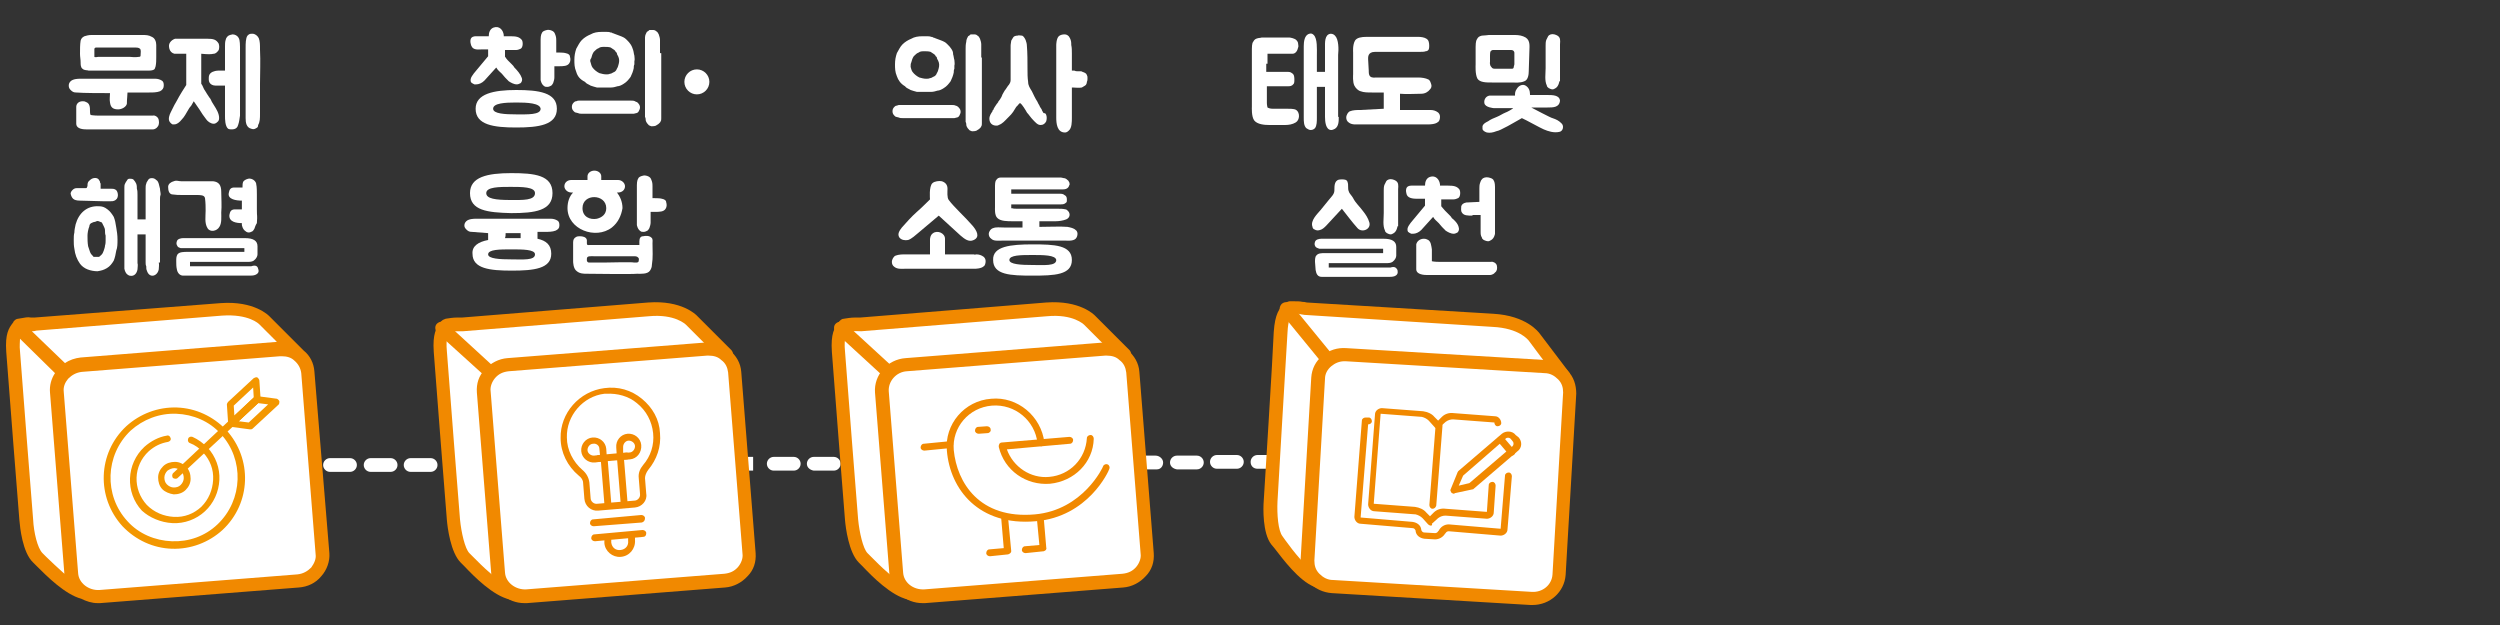 <?xml version="1.0" encoding="utf-8"?>
<!-- Generator: Adobe Illustrator 23.1.0, SVG Export Plug-In . SVG Version: 6.00 Build 0)  -->
<svg version="1.1" id="레이어_1" xmlns="http://www.w3.org/2000/svg" xmlns:xlink="http://www.w3.org/1999/xlink" x="0px"
	 y="0px" width="400px" height="100px" viewBox="0 0 400 100" style="enable-background:new 0 0 400 100;" xml:space="preserve">
<rect x="0" y="0" width="400" height="100" fill="#333333" stroke="none"/>
<g>
	<g>
		<path style="fill:#FFFFFF;" d="M45.6,74.4L45.6,74.4c0-0.6,0.5-1.1,1.1-1.1h2.8c0.6,0,1.1,0.5,1.1,1.1l0,0c0,0.6-0.5,1.1-1.1,1.1
			h-2.9C46.1,75.5,45.6,75,45.6,74.4z M51.7,74.4c0-0.6,0.5-1.1,1.1-1.1H56c0.6,0,1.1,0.5,1.1,1.1l0,0c0,0.6-0.5,1.1-1.1,1.1h-3.2
			C52.2,75.5,51.7,75,51.7,74.4L51.7,74.4z M58.2,74.4c0-0.6,0.5-1.1,1.1-1.1h3.2c0.6,0,1.1,0.5,1.1,1.1l0,0c0,0.6-0.5,1.1-1.1,1.1
			h-3.2C58.7,75.5,58.2,75,58.2,74.4L58.2,74.4z M64.6,74.4c0-0.6,0.5-1.1,1.1-1.1h3.2c0.6,0,1.1,0.5,1.1,1.1l0,0
			c0,0.6-0.5,1.1-1.1,1.1h-3.2C65.1,75.5,64.6,75,64.6,74.4L64.6,74.4z M71.1,74.4c0-0.6,0.5-1.1,1.1-1.1h3.2c0.6,0,1.1,0.5,1.1,1.1
			c0,0.7-0.5,1.1-1.1,1.1h-3.2C71.6,75.4,71.1,75,71.1,74.4L71.1,74.4z M77.5,74.3c0-0.6,0.5-1.1,1.1-1.1h3.2c0.6,0,1.1,0.5,1.1,1.1
			l0,0c0,0.6-0.5,1.1-1.1,1.1h-3.2C78,75.4,77.5,74.9,77.5,74.3L77.5,74.3z M84,74.3c0-0.6,0.5-1.1,1.1-1.1h3.2
			c0.6,0,1.1,0.5,1.1,1.1l0,0c0,0.6-0.5,1.1-1.1,1.1h-3.2C84.5,75.4,84,74.9,84,74.3L84,74.3z M90.4,74.3c0-0.6,0.5-1.1,1.1-1.1h3.2
			c0.6,0,1.1,0.5,1.1,1.1l0,0c0,0.6-0.5,1.1-1.1,1.1h-3.2C90.9,75.4,90.4,74.9,90.4,74.3L90.4,74.3z M96.9,74.3
			c0-0.6,0.5-1.1,1.1-1.1h3.2c0.6,0,1.1,0.5,1.1,1.1l0,0c0,0.6-0.5,1.1-1.1,1.1H98C97.4,75.4,96.9,74.9,96.9,74.3L96.9,74.3z
			 M103.3,74.3c0-0.6,0.5-1.1,1.1-1.1h3.2c0.6,0,1.1,0.5,1.1,1.1l0,0c0,0.6-0.5,1.1-1.1,1.1h-3.2C103.8,75.3,103.3,74.9,103.3,74.3
			L103.3,74.3z M109.8,74.2c0-0.6,0.5-1.1,1.1-1.1h3.2l0.1,2.2v-1.1v1.1H111C110.3,75.3,109.8,74.8,109.8,74.2L109.8,74.2z
			 M116.2,74.2c0-0.6,0.5-1.1,1.1-1.1h3.2v2.2v-1.1v1.1h-3.2C116.7,75.3,116.2,74.8,116.2,74.2L116.2,74.2z M122.7,74.2
			c0-0.6,0.5-1.1,1.1-1.1h3.2c0.6,0,1.1,0.5,1.1,1.1l0,0c0,0.6-0.5,1.1-1.1,1.1h-3.2C123.2,75.3,122.7,74.8,122.7,74.2L122.7,74.2z
			 M129.1,74.2c0-0.6,0.5-1.1,1.1-1.1h3.2c0.6,0,1.1,0.5,1.1,1.1l0,0c0,0.6-0.5,1.1-1.1,1.1h-3.2C129.6,75.2,129.1,74.8,129.1,74.2
			L129.1,74.2z M135.6,74.1c0-0.6,0.5-1.1,1.1-1.1h3.2c0.6,0,1.1,0.5,1.1,1.1l0,0c0,0.6-0.5,1.1-1.1,1.1h-3.2
			C136.1,75.2,135.6,74.7,135.6,74.1L135.6,74.1z M142,74.1c0-0.6,0.5-1.1,1.1-1.1h3.2c0.6,0,1.1,0.5,1.1,1.1l0,0
			c0,0.6-0.5,1.1-1.1,1.1h-3.2C142.5,75.2,142,74.7,142,74.1L142,74.1z M148.5,74.1c0-0.6,0.5-1.1,1.1-1.1h3.2
			c0.6,0,1.1,0.5,1.1,1.1l0,0c0,0.6-0.5,1.1-1.1,1.1h-3.2C149,75.2,148.5,74.8,148.5,74.1z M154.9,74.1c0-0.6,0.5-1.1,1.1-1.1h3.2
			c0.6,0,1.1,0.5,1.1,1.1l0,0c0,0.6-0.4,1.1-1,1.1h-3.2C155.4,75.2,154.9,74.6,154.9,74.1z M161.4,74.1c0-0.6,0.5-1.1,1.1-1.1h3.1
			c0.6,0,1.1,0.5,1.1,1.1l0,0c0,0.6-0.4,1.1-1,1.1h-3.2C161.9,75.1,161.4,74.7,161.4,74.1L161.4,74.1z M167.8,74
			c0-0.6,0.5-1.1,1.1-1.1h3.1c0.6,0,1.1,0.5,1.1,1.1l0,0c0,0.6-0.4,1.1-1,1.1h-3.2C168.3,75.1,167.8,74.6,167.8,74L167.8,74z
			 M174.3,74c0-0.6,0.5-1.1,1.1-1.1h3.1c0.6,0,1.1,0.5,1.1,1.1l0,0c0,0.6-0.4,1.1-1,1.1h-3.2C174.8,75.1,174.3,74.6,174.3,74
			L174.3,74z M180.7,74c0-0.6,0.5-1.1,1.1-1.1h3.1c0.6,0,1.2,0.5,1.2,1.1l0,0c0,0.6-0.4,1.1-1,1.1h-3.2
			C181.2,75.1,180.7,74.6,180.7,74L180.7,74z M187.2,74c0-0.6,0.5-1.1,1.1-1.1h3.2c0.6,0,1.1,0.5,1.1,1.1l0,0c0,0.6-0.5,1.1-1.1,1.1
			h-3.2C187.7,75,187.2,74.6,187.2,74L187.2,74z M193.6,73.9c0-0.6,0.5-1.1,1.1-1.1h3.2c0.6,0,1.1,0.5,1.1,1.1l0,0
			c0,0.6-0.5,1.1-1.1,1.1h-3.2C194.1,75,193.6,74.5,193.6,73.9C193.6,74,193.6,73.9,193.6,73.9z M200.1,73.9c0-0.6,0.5-1.1,1.1-1.1
			h3.2c0.6,0,1.1,0.5,1.1,1.1l0,0c0,0.6-0.5,1.1-1.1,1.1h-3.2C200.6,75,200.1,74.6,200.1,73.9z M206.6,73.9c0-0.6,0.5-1.1,1.1-1.1
			h3.2c0.6,0,1.1,0.5,1.1,1.1l0,0c0,0.6-0.5,1.1-1.1,1.1h-3.2C207,75,206.6,74.5,206.6,73.9L206.6,73.9z M213,73.9
			c0-0.6,0.5-1.1,1.1-1.1h3.2c0.6,0,1.1,0.5,1.1,1.1s-0.5,1.1-1.1,1.1h-3.2C213.5,75,213,74.5,213,73.9L213,73.9z"/>
	</g>
	<g>
		<path style="fill:#FFFFFF;" d="M20.4,14.8c0,0.5-0.1,1-0.1,1.8c-0.1,0.5-0.8,0.9-1.4,0.9c-0.8,0-1.2-0.3-1.3-1.1
			c-0.1-0.5,0-1,0-1.5c-1.2,0-4.3,0-5.4-0.1c-0.4,0-0.6-0.1-0.9-0.4C11.1,14.2,11,14,11,13.7s0.1-0.5,0.3-0.7
			c0.4-0.4,1.3-0.4,1.4-0.4h11.1c0.4,0,0.8,0,1.1,0c0.3,0,0.7,0.1,1,0.3s0.3,0.5,0.3,0.8c0,0.4-0.2,0.7-0.6,0.9
			c-0.5,0.2-1.2,0.2-1.7,0.2C22.7,14.8,21.7,14.8,20.4,14.8z M25.4,19.2c0.1,0.5,0,0.9-0.2,1.1c-0.3,0.4-0.7,0.4-0.7,0.4H13.8
			c-1,0-1.6-0.3-1.6-0.9V18c0-0.3,0-0.6,0-0.9c0-0.5,0.4-0.9,1-0.9c0.1,0,0.4,0,0.5,0.1c0.7,0.2,0.7,0.9,0.7,1.5
			c0,0.2,0,0.4,0.1,0.6c0.1,0,0.4,0.1,1.4,0.1c0.8,0,1.5,0,1.5,0h7.1C24.6,18.4,25.3,18.6,25.4,19.2z M13.2,11
			c-0.3-0.2-0.3-0.7-0.3-1c0-0.5-0.1-0.9-0.1-1.4c0-0.7,0-1.5,0.1-2.1C13,6.2,13.1,6,13.5,5.8c0.3-0.1,0.7-0.2,1.1-0.2
			c0.4,0,0.9,0,1.4,0h3.7c1.3,0,1.1,0,2.4,0c0.2,0,0.4,0,0.7,0c0.5,0,1,0,1.5,0.3C24.8,6.1,25,6.7,25,7.2c0,0.6,0,1.3,0,1.9
			c0,0.5,0,1-0.1,1.5c-0.1,0.3-0.1,0.5-0.4,0.6s-0.6,0.1-0.9,0.1H15c-0.3,0-0.5,0-0.8,0C14,11.2,13.5,11.3,13.2,11
			C13.2,11.1,13.2,11,13.2,11z M15.1,9.1c0.1,0.1,0.6,0,0.6,0h5.1c0,0,0.9,0.1,1.4,0c0.3,0,0.3-0.1,0.3-0.4c0-0.2,0.1-0.7-0.1-0.9
			c-0.2-0.2-0.6-0.2-0.8-0.2h-1.8c-0.2,0-2.5,0-2.7,0c-0.5,0-1.1,0-1.6,0c-0.2,0-0.3,0-0.4,0.2c0,0.2,0,0.5,0,0.6v0.2
			C15.1,8.9,15.1,9.1,15.1,9.1z"/>
		<path style="fill:#FFFFFF;" d="M27.9,8.6c-0.4-0.1-0.7-0.4-0.8-0.8c-0.1-0.4-0.1-0.7,0.1-1s0.5-0.5,0.8-0.6c0.2,0,1.5,0,1.7,0h3.5
			c0.9,0,1.4,0.1,1.8,0.8c0.1,0.4,0.1,0.6,0,1c-0.2,0.3-0.5,0.6-0.8,0.6c-0.5,0.1-0.9,0.1-2,0c0,0.2,0,4.6,0,4.8
			c0.2,0.2,0.4,0.9,0.6,1.1c0.2,0.3,0.4,0.7,0.7,1.1c0.2,0.2,0.3,0.5,0.4,0.7c0.4,0.7,0.9,1.3,1.1,2.1c0.1,0.4,0.1,0.9-0.2,1.1
			c-0.2,0.2-0.4,0.3-0.6,0.3c-0.5,0-1-0.4-1.2-0.7c-0.4-0.5-0.8-1.1-1.1-1.6c-0.3-0.4-0.6-0.9-0.9-1.3c-0.1,0.2-0.3,0.5-0.4,0.7
			c-0.2,0.2-0.4,0.5-0.5,0.7c-0.3,0.5-0.6,1.1-1,1.5c-0.4,0.5-0.8,0.8-1.2,0.8c-0.1,0-0.2,0-0.3,0c-0.2-0.1-0.4-0.3-0.5-0.5
			c-0.2-0.4,0-1,0.2-1.4s0.4-0.8,0.6-1.2c0.1-0.2,0.3-0.5,0.4-0.7c0.4-0.8,1.3-2.2,1.5-2.5v-5C28.9,8.6,28,8.6,27.9,8.6z M38.1,20
			c-0.1,0.4-0.4,0.7-1,0.7c-0.2,0-0.4,0-0.6-0.1C36,20.2,36,19,36,18.6v-4.9h-1.5c-0.4,0-1.1-0.2-1.1-1c0-0.5,0-0.9,0.6-1.2
			c0.2-0.1,0.6-0.2,0.9-0.2H36V7.4c0-0.3,0-0.7,0.1-1c0-0.1,0.1-0.2,0.1-0.3c0.2-0.3,0.3-0.4,0.6-0.5c0.1,0,0.3-0.1,0.4-0.1
			c0.4,0,0.8,0.2,1,0.6c0.2,0.3,0.2,1.3,0.2,1.4c0,9.4,0,11,0,11C38.3,19.1,38.3,19.4,38.1,20z M41,20.5c-0.3,0.2-0.5,0.2-0.8,0.1
			c-0.8-0.2-0.9-1-0.9-1.7V7.6c0-0.6,0-1.5,0.3-1.9c0.3-0.3,0.4-0.3,0.8-0.3c0.4,0,0.8,0.3,1,0.7c0.2,0.5,0.2,1.1,0.2,1.7v0.1
			c0.1,2,0,3.7,0,5.5v4.8c0,0.7,0,1.3-0.3,1.8C41.3,20.3,41.2,20.4,41,20.5z"/>
	</g>
	<g>
		<path style="fill:#FFFFFF;" d="M17.8,30.2c0.2,0,0.4,0,0.6,0.1s0.3,0.2,0.4,0.5s0.1,0.7-0.1,1c-0.1,0.1-0.3,0.3-0.4,0.3
			c-0.2,0.1-0.4,0.1-0.6,0.1s-0.4,0-0.6,0s-0.4,0-0.6,0l-3.7-0.1c-0.5,0-0.9-0.1-1.1-0.3c-0.2-0.2-0.3-0.4-0.4-0.8
			c0-0.2,0.1-0.4,0.3-0.6s0.4-0.3,0.7-0.3c0,0,0.1,0,0.3,0s0.4,0,0.6,0c0.2,0,0.4,0,0.5,0s0.2,0,0.2-0.1s0.1-0.2,0.1-0.2
			c0-0.1,0-0.2,0-0.2c0-0.3,0.1-0.5,0.2-0.6c0.1-0.1,0.3-0.3,0.5-0.4c0.4-0.2,1-0.2,1.2,0.3C16,29,16,29.1,16,29.2
			c0.1,0.1,0.1,0.2,0.1,0.3c0,0.1,0,0.2,0,0.3c0,0.1,0,0.2,0,0.4h0.6c0.1,0,0.2,0,0.4,0c0.2,0,0.3,0,0.4,0
			C17.5,30.2,17.8,30.2,17.8,30.2z M17.2,33.5c0.4,0.3,0.7,0.7,1,1.2c0.2,0.5,0.3,1,0.4,1.7c0.1,0.6,0.2,1.2,0.2,1.9s0,1.3-0.2,1.8
			c-0.1,0.6-0.2,1.1-0.4,1.6c-0.3,0.5-0.6,0.9-1.1,1.2s-0.9,0.4-1.5,0.5c-0.5,0-1.1-0.1-1.6-0.3s-0.9-0.5-1.2-0.9
			c-0.5-0.7-0.8-1.5-0.9-2.4c-0.1-0.5-0.1-0.9-0.1-1.4s0-0.8,0.1-1.2c0-0.4,0.1-0.8,0.2-1.3c0.5-1.8,1.8-3,3.7-2.9
			C16.3,33,16.7,33.1,17.2,33.5z M16.2,40.8c0.2-0.2,0.3-0.4,0.4-0.7s0.2-0.6,0.2-0.8c0.1-0.3,0.1-0.6,0.1-0.8s0-0.5,0-0.8
			c-0.1-0.3-0.1-0.5-0.1-0.8s-0.1-0.5-0.2-0.7s-0.2-0.4-0.3-0.6c-0.2-0.1-0.3-0.1-0.5-0.2c-0.2-0.1-0.4,0-0.6,0.1
			c-0.2,0-0.4,0.1-0.6,0.2c-0.2,0.1-0.3,0.3-0.3,0.5c-0.2,0.5-0.3,1.1-0.3,1.5c0,0.6,0,1.1,0.1,1.7c0.1,0.3,0.2,0.6,0.3,0.9
			c0.1,0.3,0.3,0.5,0.5,0.7c0,0.1,0.1,0.1,0.2,0.1c0,0,0.2,0,0.3,0s0.2,0,0.3,0s0.2,0,0.2,0C15.8,41.1,16,41,16.2,40.8z M25.4,42
			c0.1,0.4,0,0.7,0,1.1c-0.2,1.1-1.5,1.5-1.9,0.2c-0.1-0.2-0.1-0.4-0.1-0.7c-0.1-0.2-0.1-0.4-0.1-0.6v-4.5H22v4.6c0.1,0.3,0,0.6,0,1
			c-0.1,0.6-0.5,1.2-1.3,1c-0.5-0.2-0.7-0.6-0.8-1.1c0-0.3,0-0.6,0-0.9V30.9v-0.1c0-0.1,0-0.1,0-0.2c0-0.2,0-0.4,0-0.6
			s0-0.4,0.1-0.6s0.2-0.4,0.3-0.5c0.1-0.2,0.2-0.3,0.4-0.3c0.3,0,0.6,0,0.7,0.2c0.2,0.2,0.3,0.4,0.4,0.6c0.1,0.3,0.1,0.5,0.1,0.8
			c0.1,0.3,0.1,0.6,0.1,1c0,0.3,0,0.6,0,0.9v3h1.3v-4.4c0-0.2,0-0.4,0-0.6s0-0.5,0.1-0.7c0-0.2,0.2-0.4,0.3-0.6
			c0.1-0.2,0.3-0.3,0.6-0.3c0.3,0,0.5,0.1,0.7,0.3c0.2,0.1,0.3,0.3,0.4,0.6c0.1,0.3,0.1,0.5,0.2,0.8c0,0.3,0.1,0.6,0.1,0.9
			c-0.1,0.3-0.1,0.5-0.1,0.7V42H25.4z"/>
		<path style="fill:#FFFFFF;" d="M35.4,30.7c0,1.1,0.1,2.2,0,3.3c0,0.7,0.1,1.7-0.3,2.3c-0.4,0.7-1.5,0.9-1.9,0.2
			c-0.5-0.8-0.3-1.9-0.3-2.8c0-0.6,0-1.2-0.1-2c-0.1-0.5-0.7-0.5-1.4-0.5h-2.2c-0.8,0-0.8,0-1.7-0.1c-0.4-0.1-0.6-0.5-0.6-1.2
			c0-0.5,0.5-0.8,0.9-0.9c0.5-0.2,0.7,0,1.2,0c0.1,0,0.1,0,0.1,0s0,0,5,0C35,29.1,35.4,29.6,35.4,30.7z M41.3,43
			c0.2,0.5,0,0.8-0.5,1c-0.3,0.1-0.6,0.1-0.9,0.1h-9c-0.5,0-1.1,0-1.6,0s-0.9-0.4-1-1c-0.1-0.4-0.1-0.9-0.1-1.2v-0.2
			c0-0.3,0-0.7,0.2-1c0.3-0.4,1-0.4,1.6-0.4h0.4c0.1,0,0.2,0,0.3,0h8.4v-0.6h-8.6c-0.1,0-0.3,0-0.4,0h-0.5c-0.3,0-0.5,0-0.7,0
			c-0.2-0.1-0.4-0.1-0.5-0.3c-0.2-0.3-0.2-0.5-0.1-0.8c0.1-0.4,0.7-0.5,1-0.5c0.2,0,0.4,0,0.6,0h0.3c0.1,0,0.2,0,0.3,0h8.7
			c1.3,0,2,0.4,2,1.3v1.3c0,0.3-0.2,0.7-0.6,1c-0.3,0.2-0.7,0.2-1,0.2h-9.2v0.7h9.8C40.8,42.4,41.2,42.5,41.3,43z M40.7,36.6
			c-0.1,0.2-0.2,0.3-0.3,0.4c-0.2,0.1-0.4,0.2-0.6,0.2c-0.2,0-0.4-0.1-0.5-0.2c-0.5-0.3-0.6-1-0.6-1v-0.3c-0.9,0-2.1-0.2-2-1.3
			c0.1-0.6,0.3-0.9,0.9-0.9c0.3,0,0.7,0,1.1,0v-1.4c-0.9,0-2.3-0.2-2.1-1.2c0.1-0.6,0.3-0.9,0.9-0.9c0.3,0,0.8,0,1.3,0
			c0-0.2,0-0.7,0.1-0.9c0.1-0.2,0.4-0.4,0.8-0.5c0.4-0.1,0.8,0.1,1,0.3c0.2,0.2,0.3,0.4,0.3,0.6c0.1,0.3,0.1,1.4,0.1,1.6v2.4
			c0,1.4,0.1,0.7,0,2.2C40.9,36,40.8,36.3,40.7,36.6z"/>
	</g>
	<path style="fill:#FFFFFF;" d="M49.3,60.3c-0.1-1.1-0.6-2-1.4-2.7l0,0L42.4,52c0,0-1.9-2.1-6.9-1.7c-2.2,0.2-29.7,2.4-29.7,2.4
		c-1.1,0.1-0.7-0.1-2.6,0.2c-0.5,0.7-1.2,1.1-1,4.2c0.2,3,2,26.9,2,26.9c0.1,1.5,0.6,4.9,1.9,6.1c1.2,1.2,4.6,4.9,7.2,5.5l0,0
		c0.7,0.4,1.6,0.7,2.6,0.6l31.7-2.5c2.3-0.2,4.1-2.1,3.9-4.4L49.3,60.3z"/>
	<g>
		<path style="fill:#F18900;" d="M50.3,59.4c-0.1-1.3-0.7-2.5-1.7-3.3l0,0l-5.5-5.5c-0.1-0.1-2.4-2.5-7.8-2.1L5.6,50.8
			c-0.3,0-0.5,0-0.7,0c-0.5-0.1-0.8,0-2,0.2c-0.3,0-0.5,0.2-0.7,0.4l-0.1,0.2c-0.7,0.9-1.3,1.8-1.1,4.7c0.2,3,2.1,26.9,2.1,26.9
			c0.1,1.2,0.5,5.2,2.2,6.8l0.6,0.6c1.6,1.6,4.5,4.5,7.1,5.2c0.8,0.4,1.7,0.7,2.6,0.7c0.1,0,0.3,0,0.4,0L47.8,94
			c1.4-0.1,2.7-0.7,3.6-1.8c0.9-1,1.4-2.4,1.3-3.7L50.3,59.4z M5.8,52.9l29.7-2.4c4.3-0.3,5.9,1.3,6,1.4l2.8,2.8l-31.4,2.5
			c-0.9,0.1-1.8,0.4-2.5,0.9L5.1,53C5.2,53,5.5,53,5.8,52.9z M7.4,89.1l-0.6-0.6c-0.8-0.8-1.4-3.3-1.5-5.4c0,0-1.9-23.9-2.1-26.9
			c-0.1-0.9,0-1.5,0-2l5.6,5.5c-0.6,0.9-0.9,2-0.8,3.1l2.3,29C9.2,90.8,8.1,89.8,7.4,89.1z M49.8,90.8c-0.6,0.6-1.3,1-2.2,1.1
			l-31.7,2.5c-1.7,0.1-3.3-1.1-3.4-2.7l-2.3-29c-0.1-0.8,0.2-1.5,0.7-2.1c0.6-0.6,1.3-1,2.2-1.1L44.8,57c0.1,0,0.2,0,0.3,0
			c0.8,0,1.5,0.2,2,0.7c0.6,0.5,1,1.2,1.1,2l2.3,29C50.6,89.4,50.3,90.1,49.8,90.8z"/>
		<g>
			<g>
				<path style="fill:#F39700;" d="M27.9,74.9c0.4,0,0.8,0.2,1.1,0.5c0.3,0.3,0.4,0.7,0.4,1.1s-0.2,0.8-0.5,1.1
					c-0.3,0.3-0.7,0.4-1.1,0.4l0,0c-0.4,0-0.8-0.2-1.1-0.5c-0.3-0.3-0.4-0.7-0.4-1.1s0.2-0.8,0.5-1.1C27.1,75.1,27.5,74.9,27.9,74.9
					 M27.8,79.1c0.7,0,1.4-0.2,1.9-0.7s0.8-1.1,0.8-1.8c0-0.7-0.2-1.4-0.7-1.9s-1.1-0.8-1.8-0.8c-0.7,0-1.4,0.2-1.9,0.7
					s-0.8,1.1-0.8,1.8c0,0.7,0.2,1.4,0.7,1.9C26.4,78.7,27.1,79,27.8,79.1L27.8,79.1"/>
			</g>
			<g>
				<path style="fill:#F39700;" d="M40.6,63.6l-3.1,2.9l-0.1-1.6l3.1-2.9L40.6,63.6z M37,68.2c0.1,0,0.3,0,0.4-0.1l4.1-3.8
					c0.1-0.1,0.2-0.3,0.2-0.4l-0.2-3c0-0.2-0.2-0.4-0.3-0.5c-0.2-0.1-0.4,0-0.6,0.1l-4.1,3.8c-0.1,0.1-0.2,0.3-0.2,0.4l0.2,3
					c0,0.2,0.2,0.4,0.3,0.5C36.9,68.2,37,68.2,37,68.2"/>
			</g>
			<g>
				<path style="fill:#F39700;" d="M42.9,64.7l-3.1,2.9l-1.6-0.2l3.1-2.9L42.9,64.7z M40,68.7c0.1,0,0.3,0,0.4-0.1l4.1-3.8
					c0.2-0.1,0.2-0.4,0.2-0.6c-0.1-0.2-0.2-0.3-0.4-0.4l-3-0.4c-0.2,0-0.3,0-0.5,0.1l-4.1,3.8c-0.2,0.1-0.2,0.4-0.1,0.6
					c0.1,0.2,0.2,0.3,0.4,0.4L40,68.7L40,68.7"/>
			</g>
			<g>
				<path style="fill:#F39700;" d="M28,76.6c0.1,0,0.3,0,0.4-0.1l13.1-12.2c0.2-0.2,0.2-0.6,0-0.8s-0.6-0.2-0.8,0l-13,12.2
					c-0.2,0.2-0.2,0.6,0,0.8C27.8,76.5,27.9,76.6,28,76.6"/>
			</g>
			<g>
				<path style="fill:#F39700;" d="M28.2,66.2c2.7,0.1,5.3,1.2,7.1,3.2c3.8,4.1,3.6,10.6-0.5,14.5c-2,1.9-4.6,2.8-7.3,2.7
					c-2.7-0.1-5.3-1.2-7.1-3.2c-3.8-4.1-3.6-10.6,0.5-14.5C22.9,67.1,25.5,66.1,28.2,66.2 M27.5,87.8c3,0.1,5.9-1,8.1-3
					c4.6-4.3,4.8-11.4,0.6-16c-2.1-2.2-4.9-3.5-7.9-3.6s-5.9,1-8.1,3c-4.6,4.3-4.8,11.4-0.6,16C21.7,86.4,24.5,87.7,27.5,87.8"/>
			</g>
			<g>
				<path style="fill:#F39700;" d="M27.6,83.7c1.9,0.1,3.8-0.6,5.2-1.9c1.4-1.3,2.2-3.1,2.3-5s-0.6-3.8-1.9-5.2
					c-0.7-0.7-1.5-1.3-2.4-1.7c-0.3-0.1-0.6,0-0.7,0.3s0,0.6,0.3,0.7c0.8,0.3,1.5,0.8,2.1,1.5c1.1,1.2,1.7,2.7,1.6,4.4
					c-0.1,1.6-0.7,3.1-1.9,4.3c-1.2,1.1-2.7,1.7-4.4,1.6c-1.6-0.1-3.1-0.7-4.3-1.9c-2.3-2.5-2.2-6.3,0.3-8.6
					c0.9-0.8,1.9-1.3,3.1-1.5c0.3-0.1,0.5-0.3,0.4-0.6c-0.1-0.3-0.3-0.5-0.6-0.4c-1.3,0.2-2.6,0.9-3.6,1.8
					c-2.9,2.7-3.1,7.3-0.4,10.2C23.9,82.8,25.7,83.6,27.6,83.7"/>
			</g>
		</g>
	</g>
	<g>
		<g>
			<path style="fill:#FFFFFF;" d="M111.5,15.1c1.1,0,2-0.9,2-2s-0.9-2-2-2s-2,0.9-2,2S110.4,15.1,111.5,15.1"/>
		</g>
		<g>
			<path style="fill:#FFFFFF;" d="M83.5,12.5c0.1,0.3,0,0.6-0.2,0.8c-0.2,0.1-0.4,0.2-0.6,0.2c-0.5,0-1-0.3-1.3-0.5
				c-0.4-0.4-0.8-0.8-1.1-1.2c-0.3-0.3-0.7-0.6-0.9-1l-1.9,2.1c-0.4,0.4-0.9,0.6-1.3,0.6c-0.1,0-0.2,0-0.3,0
				c-0.2-0.1-0.4-0.2-0.5-0.3c-0.2-0.3-0.1-0.7,0.1-1s0.4-0.6,0.6-0.8c0.7-0.8,1.3-1.6,2-2.4V7.9c-0.2,0-0.5,0-0.9,0
				c-0.6,0-1.5,0.2-1.8-0.6c-0.1-0.3-0.2-0.7-0.1-1c0.1-0.4,0.5-0.5,0.8-0.5c0.1,0,0.2,0,0.3,0c0.1,0,0.2,0,0.2,0h1.6
				c0-0.6,0.2-1.2,0.8-1.4c0.9-0.3,1.5,0.4,1.6,1.2c0,0.1,0,0.1,0,0.2h1.1c0.9,0,1.4,0.1,1.8,0.6c0.2,0.3,0.2,1.2-0.2,1.4
				C83.1,7.9,82.8,8,82.6,8c-0.3,0-0.5,0-0.8,0c-0.5,0-0.7,0-1,0c0,0.7,0,0.2,0,1.1c0-0.1,0.2,0.3,0.4,0.5c0.2,0.2,0.4,0.4,0.7,0.7
				c0.2,0.2,0.3,0.3,0.4,0.5C82.8,11.3,83.3,11.9,83.5,12.5z M82.6,14.4c3.6,0,6.5,0.4,6.5,3s-2.9,3-6.5,3s-6.5-0.4-6.5-3
				C76.1,15,79,14.4,82.6,14.4z M82.6,16.4c-1.8,0-3.7,0.1-3.7,1c0,0.8,1.9,0.9,3.7,0.9s3.9,0.1,3.9-0.9
				C86.4,16.5,84.4,16.4,82.6,16.4z M88.7,10.6v1.8c0,0.3-0.1,0.6-0.2,0.9c-0.1,0.2-0.2,0.3-0.3,0.4c-0.2,0.1-0.4,0.2-0.6,0.2
				s-0.4,0-0.5-0.1c-0.5-0.3-0.6-1-0.6-1V6.3c0-0.1,0-0.7,0.2-1c0.1-0.3,0.4-0.4,0.8-0.5s0.9,0.1,1.1,0.3c0.2,0.2,0.2,0.4,0.3,0.6
				C89,6,89,6.3,89,6.5v1.3c0,0,0,0.3,0,0.6c0.2,0,1.3,0,1.5,0.1c0.5,0.1,0.7,0.3,0.7,0.6c0.1,0.3,0.1,0.7-0.1,1
				c-0.3,0.5-1,0.5-1.7,0.5C89.4,10.6,88.7,10.6,88.7,10.6z"/>
			<path style="fill:#FFFFFF;" d="M102,16.4c0.3,0.3,0.4,0.5,0.4,0.8c0,0.2-0.1,0.4-0.2,0.6s-0.3,0.3-0.4,0.3s-0.3,0.1-0.4,0.1
				c-0.2,0-0.3,0-0.4,0h-1.8c-0.4,0-0.9,0-1.4,0h-1.4c-0.5,0-0.8,0-1.2,0h-2c-0.3,0-0.5,0-0.7-0.1c-0.1,0-0.3-0.1-0.4-0.1
				s-0.2-0.1-0.3-0.2c-0.2-0.2-0.3-0.4-0.3-0.7c0-0.3,0.1-0.5,0.3-0.7c0.1-0.1,0.2-0.2,0.4-0.2c0.2-0.1,0.3-0.1,0.4-0.1
				c0.2,0,0.3,0,0.4,0h7.3c0.3,0,0.5,0,0.7,0s0.4,0,0.6,0.1C101.7,16.3,101.9,16.3,102,16.4z M92.2,11.5c-0.3-0.7-0.3-1.3-0.3-1.9
				c0-0.7,0.1-1.2,0.3-1.8c0.3-0.5,0.5-1,0.9-1.4s0.9-0.7,1.4-0.9c0.5-0.3,1.1-0.4,1.8-0.4c0.3,0,0.4,0,0.7,0c0.2,0,0.5,0,0.7,0.1
				c0.1,0,0.2,0,0.3,0.1c0.1,0,0.3,0.1,0.3,0.1c0.3,0.1,0.5,0.2,0.8,0.3c0.3,0.1,0.5,0.2,0.7,0.3c0.2,0.1,0.4,0.3,0.5,0.4
				c0.3,0.3,0.4,0.4,0.6,0.7c0.2,0.3,0.3,0.6,0.4,0.9s0.1,0.6,0.2,0.9c0,0.3,0.1,0.6,0,0.9c0,0.2,0,0.4,0,0.5
				c-0.1,0.2-0.1,0.4-0.1,0.6c-0.1,0.5-0.3,1-0.5,1.4c-0.3,0.4-0.6,0.8-1.1,1.1c-0.3,0.2-0.7,0.4-1,0.4c-0.3,0.1-0.7,0.2-1,0.2
				c-0.1,0-0.3,0-0.4,0s-0.2,0-0.3,0h-0.3c-0.1,0-0.2,0-0.3,0c-0.2,0-0.3,0-0.5,0s-0.4,0-0.5,0c-0.4-0.1-0.7-0.2-1-0.3
				c-0.3-0.2-0.7-0.3-0.9-0.6C92.8,12.7,92.4,12.2,92.2,11.5z M94.5,10c0.1,0.3,0.1,0.5,0.3,0.8c0.3,0.4,0.7,0.7,1.1,0.9
				c0.4,0.1,0.7,0.2,1.1,0.2c0.2,0,0.4,0,0.6-0.1c0.2,0,0.3-0.1,0.5-0.2c0.3-0.1,0.5-0.3,0.6-0.6c0.2-0.3,0.2-0.5,0.3-0.8
				c0.1-0.4,0.1-0.8-0.1-1.2c-0.1-0.2-0.2-0.3-0.2-0.5c-0.1-0.1-0.1-0.2-0.2-0.2c0-0.1-0.1-0.2-0.2-0.3c-0.1-0.1-0.2-0.1-0.3-0.2
				c-0.1-0.1-0.2-0.1-0.3-0.2c-0.3-0.1-0.7-0.1-1-0.1s-0.7,0-0.9,0.2C95.5,7.8,95.3,8,95,8.3c-0.2,0.3-0.3,0.6-0.4,1
				C94.4,9.5,94.4,9.8,94.5,10z M105.8,8.5c0,0.5,0,1.1,0,1.6v3.1c0,0.6,0,1.1,0,1.6V17c0,0.4,0,0.8,0,1.2c0,0.3,0,0.5,0,0.7
				s0,0.4-0.1,0.5c0,0.1-0.1,0.2-0.2,0.3c-0.1,0.1-0.2,0.2-0.4,0.3c-0.2,0.2-0.6,0.2-0.9,0.2c-0.2-0.1-0.4-0.1-0.5-0.3
				c-0.1-0.1-0.2-0.2-0.3-0.4c-0.1-0.2-0.1-0.3-0.1-0.5c0-0.1-0.1-0.3-0.1-0.3v-0.2V7c0-0.3,0-0.6,0-1s0.2-0.7,0.3-0.9
				c0.2-0.1,0.3-0.2,0.4-0.3c0.2,0,0.3,0,0.5,0s0.4,0,0.6,0.2c0.2,0.1,0.3,0.3,0.4,0.5c0.1,0.3,0.2,0.6,0.2,0.9s0,0.6,0,0.9v1.2
				H105.8z"/>
		</g>
		<g>
			<path style="fill:#FFFFFF;" d="M78.1,38.4c0-0.5,0-0.6,0-1.1l-2.6-0.2c-0.4,0-0.6-0.1-0.9-0.4c-0.2-0.2-0.3-0.4-0.3-0.6
				c0-0.3,0.1-0.5,0.3-0.7C75,35,75.9,35,76,35h11.1c0.4,0,0.8,0,1.1,0c0.3,0,0.7,0.1,1,0.3s0.3,0.5,0.3,0.8c0,0.4-0.2,0.6-0.6,0.8
				c-0.5,0.2-1.2,0.2-1.7,0.2c-0.3,0-0.7,0-1.2,0c0,0.4,0,0.7,0,1.1c1.4,0.3,2.2,1,2.2,2.4c0,2.4-2.8,2.7-6.3,2.7s-6.3-0.3-6.3-2.7
				C75.5,39.4,76.5,38.7,78.1,38.4z M75.2,30.9c0-2.6,2.8-3.2,6.6-3.2c3.7,0,6.6,0.3,6.6,3.2c0,2.8-2.8,3.2-6.6,3.2
				C78,34,75.2,33.7,75.2,30.9z M77.8,30.9c0,0.9,1.5,1.1,3.9,1.1c1.9,0,3.9,0.1,3.9-1.1c0-1-2.1-1-3.9-1S77.8,29.9,77.8,30.9z
				 M81.8,39.9c-1.8,0-3.7,0-3.7,0.8c0,0.7,1.9,0.8,3.7,0.8c1.8,0,3.8,0.2,3.8-0.8C85.6,39.9,83.6,39.9,81.8,39.9z M80.8,38.1
				c0.3,0,0.7,0,1,0c0.5,0,1,0,1.5,0c0-0.3,0-0.5,0-0.8h-2.4C80.9,37.6,80.9,37.8,80.8,38.1z"/>
			<path style="fill:#FFFFFF;" d="M97.9,36.4c-2.6,2-7.1,0.3-7.1-3.1c0-1,0.3-1.9,0.9-2.5h-0.3c-0.6,0-1.1-0.5-1.1-1
				c0-0.6,0.5-1,1.1-1H94v-0.6c0-0.5,0.5-0.9,1.1-0.9s1.1,0.4,1.1,0.9v0.6h2.7c0.6,0,1.1,0.5,1.1,1c0,0.6-0.5,1-1.1,1h-0.2
				c0.5,0.6,0.9,1.5,0.9,2.5C99.4,34.5,98.9,35.6,97.9,36.4z M93.9,43.8c-0.5,0-1.1,0-1.6-0.4c-0.6-0.4-0.6-1.5-0.6-1.6
				c0,0,0-2.9,0-3c0-0.4,0.1-0.7,0.5-0.9c0.2-0.1,0.4-0.1,0.6-0.1c0.4,0,1,0.1,1.1,0.6v0.5c0,0.4,0.2,0.3,0.5,0.3h7.9v-0.6
				c0-0.5,0.2-0.8,0.6-0.8c0.4-0.1,1-0.1,1.3,0.2c0.3,0.2,0.2,0.6,0.2,0.9c0,1.2,0.1,2.3-0.1,3.5c0,0.3-0.1,0.6-0.3,0.9
				c-0.4,0.6-1.5,0.5-2.1,0.5C101.2,43.9,94.5,43.8,93.9,43.8z M97,33.3c0-2.3-3.8-2.4-3.8,0c0,1.4,1.2,1.9,2.3,1.7
				C96.3,34.8,97,34.3,97,33.3z M93.9,41.4c0,0.1,0,0.2,0,0.3c0.1,0.4,0.4,0.3,0.8,0.3c0.7,0,1.6,0,2.4,0c0.2,0,4.1-0.1,4.3,0
				c0.3,0,0.8,0.1,0.8-0.3c0-0.2,0.1-0.3-0.1-0.5s-0.4-0.2-0.7-0.2c-0.1,0-6.3,0-6.3,0C94.5,41,93.9,40.9,93.9,41.4z M104.1,33.8
				v1.8c0,0.3-0.1,0.6-0.2,0.9c-0.1,0.2-0.2,0.3-0.3,0.4c-0.2,0.1-0.4,0.2-0.6,0.2s-0.4,0-0.5-0.1c-0.5-0.3-0.6-1-0.6-1v-6.4
				c0-0.1,0-0.7,0.2-1c0.1-0.3,0.4-0.4,0.8-0.5s0.9,0.1,1.1,0.3c0.2,0.2,0.2,0.4,0.3,0.6c0.1,0.3,0.1,0.6,0.1,0.8v1.3
				c0,0,0,0.3,0,0.6c0.2,0,1.3,0,1.5,0.1c0.5,0.1,0.7,0.3,0.7,0.6c0.1,0.3,0.1,0.7-0.1,1c-0.3,0.5-1,0.5-1.7,0.5h-0.7V33.8z"/>
		</g>
	</g>
	<g>
		<g>
			<g>
				<path style="fill:#FFFFFF;" d="M116.2,56.8l-5.5-5.6c0,0-1.9-2.1-6.9-1.7c-2.2,0.2-29.7,2.4-29.7,2.4c-1.1,0.1-0.7-0.1-2.6,0.2
					c-0.5,0.7-1.2,1.1-1,4.2c0.2,3,2.1,26.9,2.1,26.9c0.1,1.5,0.6,4.9,1.9,6.1c1.2,1.2,4.6,4.9,7.2,5.5
					C84.3,95.4,116.1,64.3,116.2,56.8"/>
			</g>
			<g>
				<path style="fill:#F18900;" d="M81.8,95.9c-0.1,0-0.2,0-0.3,0c-2.6-0.6-5.6-3.6-7.2-5.3L73.7,90c-1.6-1.6-2.1-5.6-2.2-6.8
					c0,0-1.9-23.9-2.1-26.9c-0.2-2.9,0.4-3.9,1.1-4.7l0.1-0.2c0.2-0.2,0.4-0.3,0.7-0.4c1.2-0.2,1.7-0.2,2-0.2c0.2,0,0.3,0,0.7,0
					l29.7-2.4c5.4-0.4,7.7,2,7.8,2.1L117,56c0.2,0.2,0.3,0.5,0.3,0.8c-0.1,7.2-23.7,30.7-31.5,36.9C83.5,95.4,82.5,95.9,81.8,95.9z
					 M81.7,93.7L81.7,93.7L81.7,93.7z M72,53.1c-0.3,0.4-0.7,1-0.5,3.1c0.2,3,2.1,26.9,2.1,26.9c0.2,2.1,0.8,4.7,1.5,5.4l0.6,0.6
					c1.3,1.3,4,4.1,6,4.6c3.8-1.2,32.1-29.4,33.3-36.5l-5.2-5.2c-0.1-0.1-1.8-1.8-6-1.4L74.1,53c-0.4,0-0.6,0-0.8,0
					C73.1,53,72.8,53,72,53.1z"/>
			</g>
			<g>
				<path style="fill:#FFFFFF;" d="M119.9,88.5c0.2,2.2-1.6,4.2-3.9,4.4l-31.7,2.5c-2.3,0.2-4.4-1.5-4.5-3.7l-2.3-29
					c-0.2-2.2,1.6-4.2,3.9-4.4l31.7-2.5c2.3-0.2,4.4,1.5,4.5,3.7L119.9,88.5z"/>
			</g>
			<g>
				<path style="fill:#F18900;" d="M83.9,96.5c-2.7,0-5-2-5.3-4.7l-2.3-29c-0.1-1.4,0.3-2.7,1.3-3.7c0.9-1,2.2-1.7,3.6-1.8l31.7-2.5
					c1.4-0.1,2.8,0.3,3.8,1.2c1.1,0.9,1.8,2.1,1.9,3.5l2.3,29l0,0c0.1,1.4-0.3,2.7-1.3,3.7c-0.9,1-2.2,1.7-3.6,1.8l-31.7,2.5
					C84.2,96.5,84.1,96.5,83.9,96.5z M113.4,56.9c-0.1,0-0.2,0-0.3,0l-31.7,2.5c-0.9,0.1-1.6,0.4-2.2,1.1c-0.5,0.6-0.8,1.4-0.7,2.1
					l2.3,29c0.1,1.6,1.7,2.8,3.4,2.7l31.7-2.5c0.9-0.1,1.6-0.4,2.2-1.1c0.5-0.6,0.8-1.4,0.7-2.1l-2.3-29c-0.1-0.8-0.4-1.5-1.1-2
					C114.9,57.1,114.2,56.9,113.4,56.9z"/>
			</g>
		</g>
		<g>
			<path style="fill:#F18900;" d="M78.1,60.3c-0.3,0-0.5-0.1-0.7-0.3L70,53.3c-0.4-0.4-0.5-1.1-0.1-1.5s1.1-0.5,1.5-0.1l7.3,6.7
				c0.4,0.4,0.5,1.1,0.1,1.5C78.7,60.1,78.4,60.3,78.1,60.3z"/>
		</g>
		<path style="fill:#F18900;" d="M97,63c-0.1,0-0.2,0-0.3,0c-3.4,0.4-6.1,3.5-6,7c0,2,1,3.9,2.5,5.2c0.6,0.5,1,1.2,1.1,2l0.2,2.5
			c0,0.5,0.5,1,1.1,0.9l5.9-0.5c0.5,0,1-0.5,0.9-1.1l-0.2-2.5c-0.1-0.8,0.2-1.5,0.7-2.1c1.2-1.4,1.8-3.2,1.6-5.1
			c-0.2-1.9-1.1-3.6-2.6-4.8C100.6,63.4,98.8,62.9,97,63 M101.6,81.2l-5.9,0.5c-1.1,0.1-2.1-0.7-2.2-1.9l-0.2-2.5
			c0-0.5-0.3-0.9-0.7-1.2c-1.8-1.5-2.9-3.7-2.9-6c-0.1-4,3-7.5,7-8c2.2-0.3,4.3,0.3,6,1.7c1.7,1.4,2.8,3.3,2.9,5.5
			c0.2,2.2-0.5,4.2-1.9,5.9c-0.3,0.4-0.5,0.9-0.5,1.3l0.2,2.5C103.6,80.1,102.7,81.1,101.6,81.2"/>
		<path style="fill:#F18900;" d="M94.9,71c-0.5,0-0.9,0.5-0.9,1s0.5,0.9,1,0.9l1-0.1l-0.1-1C95.9,71.3,95.4,70.9,94.9,71 M96.7,73.8
			L95.2,74c-1.1,0.1-2.1-0.7-2.2-1.8c-0.1-1.1,0.7-2.1,1.8-2.2c1.1-0.1,2.1,0.7,2.2,1.8l0.1,1.5C97.2,73.5,97,73.8,96.7,73.8"/>
		<path style="fill:#F18900;" d="M97.3,81.1c-0.3,0-0.6-0.2-0.6-0.5l-0.6-7.3c0-0.3,0.2-0.6,0.5-0.6s0.6,0.2,0.6,0.5l0.6,7.3
			C97.8,80.8,97.6,81.1,97.3,81.1"/>
		<path style="fill:#F18900;" d="M99.7,72.5l1-0.1c0.5,0,0.9-0.5,0.9-1s-0.5-0.9-1-0.9s-0.9,0.5-0.9,1V72.5z M100.8,73.5l-1.5,0.1
			c-0.3,0-0.6-0.2-0.6-0.5l-0.1-1.5c-0.1-1.1,0.7-2.1,1.8-2.2c1.1-0.1,2.1,0.7,2.2,1.8C102.7,72.4,101.9,73.4,100.8,73.5"/>
		<path style="fill:#F18900;" d="M99.9,80.9c-0.3,0-0.6-0.2-0.6-0.5l-0.6-7.3c0-0.3,0.2-0.6,0.5-0.6s0.6,0.2,0.6,0.5l0.6,7.3
			C100.4,80.6,100.2,80.8,99.9,80.9"/>
		<path style="fill:#F18900;" d="M100.3,73.5l-4.4,0.4c-0.3,0-0.6-0.2-0.6-0.5s0.2-0.6,0.5-0.6l4.4-0.4c0.3,0,0.6,0.2,0.6,0.5
			C100.9,73.2,100.6,73.5,100.3,73.5"/>
		<path style="fill:#F18900;" d="M102.7,83.6L95,84.2c-0.3,0-0.6-0.2-0.6-0.5s0.2-0.6,0.5-0.6l7.7-0.7c0.3,0,0.6,0.2,0.6,0.5
			C103.2,83.3,103,83.5,102.7,83.6"/>
		<path style="fill:#F18900;" d="M102.9,85.9l-7.7,0.7c-0.3,0-0.6-0.2-0.6-0.5s0.2-0.6,0.5-0.6l7.7-0.7c0.3,0,0.6,0.2,0.6,0.5
			C103.4,85.7,103.2,85.9,102.9,85.9"/>
		<path style="fill:#F18900;" d="M99.3,89.1c-1.3,0.1-2.5-0.9-2.6-2.2v-0.4c0-0.3,0.2-0.6,0.5-0.6s0.6,0.2,0.6,0.5v0.4
			c0.1,0.8,0.7,1.3,1.5,1.2c0.8-0.1,1.3-0.7,1.2-1.5v-0.4c0-0.3,0.2-0.6,0.5-0.6s0.6,0.2,0.6,0.5v0.4C101.7,87.8,100.7,89,99.3,89.1
			"/>
	</g>
	<g>
		<path style="fill:#FFFFFF;" d="M179.9,56.8l-5.5-5.6c0,0-1.9-2.1-6.9-1.7c-2.2,0.2-29.7,2.4-29.7,2.4c-1.1,0.1-0.7-0.1-2.6,0.2
			c-0.5,0.7-1.2,1.1-1,4.2c0.2,3,2.1,26.9,2.1,26.9c0.1,1.5,0.6,4.9,1.9,6.1c1.2,1.2,4.6,4.9,7.2,5.5
			C148,95.4,179.8,64.3,179.9,56.8"/>
		<path style="fill:#F18900;" d="M145.5,95.9c-0.1,0-0.2,0-0.3,0c-2.6-0.6-5.6-3.6-7.2-5.3l-0.6-0.6c-1.6-1.6-2.1-5.6-2.2-6.8
			c0,0-1.9-23.9-2.1-26.9c-0.2-2.9,0.4-3.9,1.1-4.7l0.1-0.2c0.2-0.2,0.4-0.4,0.7-0.4c1.2-0.2,1.6-0.2,2-0.2c0.2,0,0.3,0,0.7,0
			l29.7-2.4c5.4-0.4,7.7,2,7.8,2.1l5.5,5.5c0.2,0.2,0.3,0.5,0.3,0.8c-0.1,7.2-23.7,30.7-31.5,36.9C147.2,95.4,146.2,95.9,145.5,95.9
			z M145.4,93.7L145.4,93.7L145.4,93.7z M135.7,53.1c-0.3,0.4-0.7,1-0.5,3.1c0.2,3,2.1,26.9,2.1,26.9c0.2,2.1,0.8,4.7,1.5,5.4
			l0.6,0.6c1.3,1.3,4,4.1,6,4.6c3.8-1.2,32.1-29.4,33.3-36.5l-5.2-5.2c-0.1-0.1-1.8-1.8-6-1.4L137.8,53
			C136.9,53,137.1,52.9,135.7,53.1z"/>
		<path style="fill:#FFFFFF;" d="M183.6,88.5c0.2,2.2-1.6,4.2-3.9,4.4L148,95.4c-2.3,0.2-4.4-1.5-4.5-3.7l-2.3-29
			c-0.2-2.2,1.6-4.2,3.9-4.4l31.7-2.5c2.3-0.2,4.4,1.5,4.5,3.7L183.6,88.5z"/>
		<path style="fill:#F18900;" d="M147.6,96.5c-2.7,0-5-2-5.3-4.7l-2.3-29c-0.2-2.8,2-5.3,4.9-5.5l31.7-2.5c1.4-0.1,2.8,0.3,3.8,1.2
			c1.1,0.9,1.8,2.1,1.9,3.5l2.3,29l0,0c0.1,1.4-0.3,2.7-1.3,3.7c-0.9,1-2.2,1.7-3.6,1.8L148,96.5C147.9,96.5,147.8,96.5,147.6,96.5z
			 M177.1,56.9c-0.1,0-0.2,0-0.3,0l-31.7,2.5c-1.7,0.1-3,1.6-2.9,3.2l2.3,29c0.1,1.6,1.6,2.8,3.4,2.7l31.7-2.5
			c0.9-0.1,1.6-0.4,2.2-1.1c0.5-0.6,0.8-1.4,0.7-2.1l-2.3-29c-0.1-0.8-0.4-1.5-1.1-2C178.6,57.1,177.9,56.9,177.1,56.9z"/>
		<g>
			<path style="fill:#F18900;" d="M141.8,60.3c-0.3,0-0.5-0.1-0.7-0.3l-7.3-6.7c-0.4-0.4-0.5-1.1-0.1-1.5s1.1-0.5,1.5-0.1l7.3,6.7
				c0.4,0.4,0.5,1.1,0.1,1.5C142.4,60.2,142.1,60.3,141.8,60.3z"/>
		</g>
		<g>
			<g>
				<path style="fill:#F18900;" d="M165.7,83.4c-9.1,0.8-13.7-5.1-14.2-11.3c-0.4-4.2,2.8-8,7.1-8.3c4.2-0.4,8,2.8,8.5,7
					c0,0.3-0.2,0.6-0.5,0.6l0,0c-0.3,0-0.6-0.2-0.6-0.5c-0.4-3.6-3.6-6.3-7.3-6s-6.4,3.5-6.1,7.1c0.5,5.2,4.1,11.1,13,10.3
					c7.7-0.7,10.9-7.6,10.9-7.7c0.1-0.3,0.5-0.4,0.7-0.3c0.3,0.1,0.4,0.5,0.3,0.7C177.4,75.4,174.1,82.7,165.7,83.4"/>
			</g>
			<g>
				<path style="fill:#F18900;" d="M158,69.3l-1.4,0.1c-0.3,0-0.6-0.2-0.6-0.5s0.2-0.6,0.5-0.6l1.4-0.1c0.3,0,0.6,0.2,0.6,0.5
					C158.6,69,158.3,69.3,158,69.3"/>
			</g>
			<g>
				<path style="fill:#F18900;" d="M152,71.7l-4.1,0.4c-0.3,0-0.6-0.2-0.6-0.5s0.2-0.6,0.5-0.6l4.1-0.4c0.3,0,0.6,0.2,0.6,0.5
					S152.3,71.7,152,71.7"/>
			</g>
			<g>
				<path style="fill:#F18900;" d="M168,77.4c-3.8,0.3-7.3-2.1-8.2-5.9c0-0.2,0-0.3,0.1-0.5c0.1-0.1,0.2-0.2,0.4-0.2l10.8-0.9
					c0.3,0,0.6,0.2,0.6,0.5s-0.2,0.6-0.5,0.6l-10.1,0.9c1,2.8,3.8,4.7,6.8,4.4c3.3-0.3,5.8-2.9,6-6.2c0-0.3,0.3-0.5,0.6-0.5
					s0.5,0.3,0.5,0.6C174.9,74,171.9,77,168,77.4"/>
			</g>
			<g>
				<path style="fill:#F18900;" d="M161.3,88.7l-2.9,0.3c-0.3,0-0.6-0.2-0.6-0.5s0.2-0.6,0.5-0.6l2.3-0.2l-0.4-4.7
					c0-0.3,0.2-0.6,0.5-0.6s0.6,0.2,0.6,0.5l0.5,5.3C161.8,88.4,161.6,88.6,161.3,88.7"/>
			</g>
			<g>
				<path style="fill:#F18900;" d="M167,88.2l-2.9,0.3c-0.3,0-0.6-0.2-0.6-0.5s0.2-0.6,0.5-0.6l2.3-0.2l-0.4-4.2
					c0-0.3,0.2-0.6,0.5-0.6s0.6,0.2,0.6,0.5l0.4,4.7C167.5,87.9,167.3,88.1,167,88.2"/>
			</g>
		</g>
	</g>
	<g>
		<path style="fill:#FFFFFF;" d="M153.3,17.1c0.3,0.3,0.4,0.5,0.4,0.8c0,0.2-0.1,0.4-0.2,0.6c-0.1,0.2-0.3,0.3-0.4,0.3
			c-0.1,0-0.3,0.1-0.4,0.1c-0.2,0-0.3,0-0.4,0h-1.8c-0.4,0-0.9,0-1.4,0h-1.4c-0.5,0-0.8,0-1.2,0h-2c-0.3,0-0.5,0-0.7-0.1
			c-0.1,0-0.3-0.1-0.4-0.1c-0.1,0-0.2-0.1-0.3-0.2c-0.2-0.2-0.3-0.4-0.3-0.7c0-0.3,0.1-0.5,0.3-0.7c0.1-0.1,0.2-0.2,0.4-0.2
			c0.2-0.1,0.3-0.1,0.4-0.1c0.2,0,0.3,0,0.4,0h7.3c0.3,0,0.5,0,0.7,0s0.4,0,0.6,0.1C153,16.9,153.2,17,153.3,17.1z M143.5,12.2
			c-0.3-0.7-0.3-1.3-0.3-1.9c0-0.7,0.1-1.2,0.3-1.8c0.3-0.5,0.5-1,0.9-1.4s0.9-0.7,1.4-0.9c0.5-0.3,1.1-0.4,1.8-0.4
			c0.3,0,0.4,0,0.7,0c0.2,0,0.5,0,0.7,0.1c0.1,0,0.2,0,0.3,0.1c0.1,0,0.3,0.1,0.3,0.1c0.3,0.1,0.5,0.2,0.8,0.3
			c0.3,0.1,0.5,0.2,0.7,0.3c0.2,0.1,0.4,0.3,0.5,0.4c0.3,0.3,0.4,0.4,0.6,0.7c0.2,0.3,0.3,0.5,0.3,0.9c0.1,0.3,0.1,0.6,0.2,0.9
			c0,0.3,0.1,0.6,0,0.9c0,0.2,0,0.4,0,0.5c-0.1,0.2-0.1,0.4-0.1,0.6c-0.1,0.5-0.3,1-0.5,1.4c-0.3,0.4-0.6,0.8-1.1,1.1
			c-0.3,0.2-0.7,0.4-1,0.4c-0.3,0.1-0.7,0.2-1,0.2c-0.1,0-0.3,0-0.4,0c-0.1,0-0.2,0-0.3,0H148c-0.1,0-0.2,0-0.3,0
			c-0.2,0-0.3,0-0.5,0s-0.4,0-0.5,0c-0.4-0.1-0.7-0.2-1-0.3c-0.3-0.2-0.7-0.3-0.9-0.6C144.1,13.4,143.7,12.8,143.5,12.2z
			 M145.7,10.7c0.1,0.3,0.1,0.5,0.3,0.8c0.3,0.4,0.7,0.7,1.1,0.9c0.4,0.1,0.7,0.2,1.1,0.2c0.2,0,0.4,0,0.6-0.1
			c0.2,0,0.3-0.1,0.5-0.2c0.3-0.1,0.5-0.3,0.6-0.6c0.2-0.3,0.2-0.5,0.3-0.8c0.1-0.4,0.1-0.8-0.1-1.2c-0.1-0.2-0.2-0.3-0.2-0.5
			c-0.1-0.1-0.1-0.2-0.2-0.2c0-0.1-0.1-0.2-0.2-0.3c-0.1-0.1-0.2-0.1-0.3-0.2c-0.1-0.1-0.2-0.1-0.3-0.2c-0.3-0.1-0.7-0.1-1-0.1
			s-0.7,0-0.9,0.2c-0.3,0.1-0.5,0.3-0.8,0.6c-0.2,0.3-0.3,0.6-0.4,1C145.7,10.2,145.7,10.4,145.7,10.7z M157.1,9.2
			c0,0.5,0,1.1,0,1.6V14c0,0.6,0,1.1,0,1.6v2.2c0,0.4,0,0.8,0,1.2c0,0.3,0,0.5,0,0.7s0,0.4-0.1,0.5c0,0.1-0.1,0.2-0.2,0.3
			c-0.1,0.1-0.2,0.2-0.4,0.3c-0.2,0.2-0.6,0.2-0.9,0.2c-0.2-0.1-0.4-0.1-0.5-0.3c-0.1-0.1-0.2-0.2-0.3-0.4c-0.1-0.2-0.1-0.3-0.1-0.5
			c0-0.1-0.1-0.3-0.1-0.3v-0.2V7.8c0-0.3,0-0.7,0.1-1.1c0-0.4,0.2-0.7,0.3-0.9c0.2-0.1,0.3-0.2,0.4-0.3c0.2,0,0.3,0,0.5,0
			s0.4,0,0.6,0.2c0.2,0.1,0.3,0.3,0.4,0.5c0.1,0.3,0.2,0.6,0.2,0.9s0,0.6,0,0.9v1.2H157.1z"/>
		<path style="fill:#FFFFFF;" d="M167.4,18.4c0.1,0.3,0.1,0.6,0,1c-0.2,0.4-0.5,0.6-0.9,0.6l0,0c-0.5,0-0.8-0.4-1.2-0.8
			s-0.7-0.9-1-1.2c0-0.1-0.1-0.1-0.1-0.2c-0.6-1-0.9-1.3-1-1.3s-0.3,0.3-0.4,0.4c-0.1,0.1-0.1,0.1-0.2,0.2c-0.2,0.3-0.3,0.5-0.5,0.8
			s-0.4,0.5-0.7,0.8c-0.1,0.1-0.1,0.1-0.2,0.2c-0.4,0.4-0.8,0.9-1.4,1.1c-0.1,0.1-0.3,0.1-0.4,0.1c-0.3,0-0.6-0.1-0.8-0.3
			c-0.2-0.2-0.3-0.5-0.3-0.8c0-0.5,0.3-0.9,0.5-1.2v-0.1c0.1-0.1,0.2-0.2,0.2-0.3c0-0.1,0.1-0.1,0.1-0.2c0.1-0.2,0.3-0.4,0.4-0.6
			l0.1-0.1c0,0,0-0.1,0.1-0.1v-0.1c0.1-0.1,0.2-0.3,0.3-0.4c0.2-0.3,0.3-0.5,0.4-0.8c0.2-0.3,0.3-0.6,0.5-0.8
			c0.1-0.2,0.3-0.4,0.4-0.6l0.1-0.1c0.2-0.3,0.3-0.5,0.3-0.8c0-0.4,0-0.8,0-1.3V8c0-0.3,0-0.5,0-0.7c0-0.3,0.1-0.6,0.1-0.8
			c0.1-0.2,0.2-0.3,0.3-0.5s0.4-0.3,0.7-0.3l0,0c0.2-0.1,0.5,0,0.7,0c0.1,0,0.2,0.1,0.3,0.2s0.2,0.3,0.3,0.5
			c0.1,0.3,0.2,0.6,0.2,0.9c0.1,1.1,0.1,2.7,0.1,3.8c0,0.7,0,1.3,0.1,2c0,0.6,0.3,1,0.6,1.5c0.3,0.6,0.5,1.1,0.9,1.7
			c0.1,0.3,0.3,0.5,0.4,0.8c0.1,0.1,0.1,0.2,0.2,0.3c0.1,0.1,0.1,0.3,0.2,0.4l0.1,0.2l0.1,0.1C167.3,18.1,167.3,18.2,167.4,18.4z
			 M172.4,11.4c0.1,0,0.2,0,0.4,0c0.1,0,0.3,0,0.4,0.1c0.3,0.1,0.6,0.2,0.7,0.5c0.1,0.2,0.1,0.3,0.1,0.5s0,0.4-0.1,0.6
			c0,0.2-0.1,0.5-0.3,0.6s-0.3,0.2-0.5,0.3c-0.4,0.1-1.1,0-1.5,0h-0.1c0,0,0,0,0,0.1c0,0.6,0,1.8,0,2.4c0,0.7,0,1.3,0,2v0.3
			c0,0.7,0,1.7-0.5,2.1c-0.2,0.2-0.4,0.3-0.6,0.3l0,0c-1.3,0-1.4-1.5-1.4-2.4V7.2c0,0,0-1,0.4-1.4c0.2-0.2,0.6-0.3,0.9-0.3
			c0.3,0,0.5,0.1,0.7,0.3c0.3,0.4,0.4,0.8,0.4,1.2c0,0.1,0,0.2,0,0.2c0.1,0.4,0.1,0.9,0.1,1.4c0,0.3,0,0.5,0,0.8c0,0.2,0,0.3,0,0.4
			v1.1c0,0.1,0,0.3,0,0.4h0.4C172.1,11.4,172.2,11.4,172.4,11.4L172.4,11.4z"/>
	</g>
	<g>
		<path style="fill:#FFFFFF;" d="M156.2,40.7c0.4,0,0.8,0.1,1.2,0.4c0.2,0.2,0.3,0.4,0.3,0.7s-0.1,0.7-0.3,0.8C157,43,156,43,156,43
			h-10.8c-0.1,0-0.3,0-0.4,0c-0.5,0-1.2,0.1-1.7-0.3c-0.3-0.2-0.4-0.5-0.4-0.8c0-0.4,0.3-0.9,0.6-1c0.5-0.2,1.1-0.2,1.6-0.2h0.1
			c1.2,0,2.6,0,3.8,0v-2.4c0,0,0-0.7,0.5-1c0.7-0.5,1.9,0,1.9,0.9v2.5c1.2,0,2.1,0,3.3,0c0.5,0,0.9,0,1.3,0
			C156,40.8,156.1,40.7,156.2,40.7z M147,37.2c-0.5,0.4-1.1,1-1.7,1.2c-0.5,0.1-1.1,0-1.4-0.4c-0.4-0.6,0.1-1.2,0.4-1.6
			c0.8-0.9,1.5-1.7,2.4-2.5c0.6-0.5,2.1-2,2.1-2s-0.2-2.1,0.4-2.6c0.3-0.3,1.1-0.4,1.5-0.3c0.6,0.2,0.9,0.6,0.9,1.2
			c0,0.5-0.1,1.4,0.2,1.8c0.9,1.2,2.6,2.7,3.8,4.1c0.6,0.7,1.3,1.8,0.2,2.3c-0.8,0.4-1.5-0.2-2.1-0.7l-3.5-3.2L147,37.2z"/>
		<path style="fill:#FFFFFF;" d="M172.1,36.8c0.2,0.1,0.3,0.4,0.3,0.6c0,0.3-0.1,0.6-0.3,0.8c-0.4,0.4-1.4,0.3-1.5,0.3h-10.3
			c-0.6,0-1.3,0.1-1.7-0.3c-0.3-0.2-0.4-0.5-0.4-0.8s0.3-0.8,0.7-0.9c0.5-0.2,1.1-0.1,1.7-0.1c1.3,0,1.7,0,3,0v-1h-1.2H162
			c-0.8,0-1.9,0-2.4-0.5c-0.5-0.4-0.4-1.6-0.4-1.7v-3.5c0-0.1,0-0.7,0.2-0.9c0.2-0.3,0.4-0.4,0.8-0.4c0.2,0,0.7,0,0.7,0h8.6
			c0.2,0,0.4,0,0.7,0.1c0.2,0,0.4,0.1,0.6,0.3c0.2,0.1,0.2,0.3,0.3,0.4c0,0.2,0.1,0.3,0,0.4c-0.1,0.4-0.4,0.7-1,0.7h-8.3V31
			c0.8,0,5,0,5,0h1.8c0.1,0,0.2,0,0.4,0h0.5c0.3,0,0.6,0,0.8,0.2c0.4,0.2,0.4,0.5,0.4,0.8c0,0.2,0,0.3-0.1,0.4
			c-0.3,0.3-0.6,0.3-0.9,0.3h-7.9v0.5c0,0.3,0,0.1,0.1,0.1c0.2,0.1,0.6,0.1,1,0.1h0.1c0.4,0,4.4,0,4.8,0h0.9c0.1,0,0.2,0,0.3,0h0.3
			c0.4,0,0.8,0,1.2,0.1c0.1,0,0.1,0,0.2,0.1c0.6,0.4,0.6,1.2-0.1,1.5c-0.5,0.2-1.2,0.3-1.7,0.3H168c-0.2,0-1,0-1.7,0
			c0,0.3,0,0.7,0,0.9c1.4,0,3.4-0.1,4.5,0C171.3,36.4,171.8,36.5,172.1,36.8z M165.2,39.1c3.5,0,6.3,0.1,6.3,2.5s-2.8,2.5-6.3,2.5
			s-6.3-0.1-6.3-2.5C158.8,39.4,161.7,39.1,165.2,39.1z M165.2,40.8c-1.8,0-3.7,0-3.7,0.8c0,0.7,1.9,0.8,3.7,0.8s3.8,0.2,3.8-0.8
			C168.9,40.8,166.9,40.8,165.2,40.8z"/>
	</g>
	<g>
		<g>
			<g>
				<path style="fill:#FFFFFF;" d="M250.1,60l-4.7-6.3c0,0-1.6-2.4-6.6-2.7c-2.2-0.1-29.8-1.8-29.8-1.8c-1.1-0.1-0.7-0.2-2.6-0.1
					c-0.6,0.6-1.4,1-1.6,4c-0.2,3-1.6,27-1.6,27c-0.1,1.5-0.1,4.9,1,6.3s3.9,5.5,6.4,6.5C213.2,93.8,249,67.4,250.1,60"/>
			</g>
			<g>
				<path style="fill:#F18900;" d="M210.8,94c-0.2,0-0.4,0-0.5-0.1c-2.5-1-5-4.4-6.4-6.2l-0.5-0.6c-1.4-1.8-1.3-5.8-1.2-7
					c0,0,1.5-23.9,1.6-27c0.2-2.9,0.9-3.8,1.7-4.5l0.2-0.1c0.2-0.2,0.5-0.3,0.7-0.3c1.2,0,1.6,0,2,0.1c0.2,0,0.3,0,0.7,0.1l29.8,1.8
					c5.4,0.3,7.3,3,7.4,3.1l4.7,6.2c0.2,0.2,0.2,0.5,0.2,0.8c-1.1,7.1-27.8,27.1-36.4,32.1C212.6,93.6,211.5,94,210.8,94z
					 M206.9,50.2c-0.4,0.4-0.8,0.9-0.9,3c-0.2,3-1.6,27-1.6,27c-0.1,2.1,0.1,4.7,0.8,5.6l0.5,0.7c1.1,1.5,3.4,4.6,5.3,5.4
					c4-0.7,35.9-24.6,38-31.5l-4.4-5.9c-0.1-0.1-1.5-2-5.8-2.2L209,50.4c-0.4,0-0.6-0.1-0.8-0.1C207.9,50.2,207.7,50.2,206.9,50.2z"
					/>
			</g>
			<g>
				<path style="fill:#FFFFFF;" d="M249.4,92c-0.1,2.2-2.1,3.9-4.5,3.8l-31.8-1.9c-2.3-0.1-4.1-2.1-4-4.3l1.7-29.1
					c0.1-2.2,2.1-3.9,4.5-3.8l31.8,1.9c2.3,0.1,4.1,2.1,4,4.3L249.4,92z"/>
			</g>
			<g>
				<path style="fill:#F18900;" d="M245.2,96.8c-0.1,0-0.2,0-0.3,0l-31.8-1.9c-1.4-0.1-2.7-0.7-3.6-1.7c-1-1-1.4-2.3-1.4-3.7
					l1.7-29.1c0.1-1.4,0.7-2.6,1.8-3.5s2.4-1.3,3.8-1.2l31.8,1.9c1.4,0.1,2.7,0.7,3.6,1.7c1,1,1.4,2.3,1.4,3.7l-1.7,29
					C250.3,94.7,248,96.8,245.2,96.8z M215.1,57.8c-0.8,0-1.5,0.3-2.1,0.8s-1,1.2-1,2l-1.7,29.1c0,0.8,0.2,1.5,0.8,2.1s1.3,1,2.2,1
					l31.8,1.9c1.7,0.1,3.2-1.1,3.3-2.8l0,0l1.7-29.1c0-0.8-0.2-1.5-0.8-2.1s-1.3-1-2.2-1l-31.8-1.9
					C215.3,57.8,215.2,57.8,215.1,57.8z"/>
			</g>
		</g>
		<g>
			<path style="fill:#F18900;" d="M212.1,58.2c-0.3,0-0.6-0.1-0.8-0.4l-6.3-7.7c-0.4-0.5-0.3-1.1,0.1-1.5c0.5-0.4,1.1-0.3,1.5,0.1
				l6.3,7.7c0.4,0.5,0.3,1.1-0.1,1.5C212.5,58.1,212.3,58.2,212.1,58.2z"/>
		</g>
		<g>
			<g>
				<path style="fill:#F18900;" d="M229.6,86.3l-1.7-0.1c-0.7-0.1-1.3-0.5-1.4-1.2v-0.1c-0.1-0.2-0.2-0.4-0.5-0.4l-8.3-0.7
					c-0.6,0-1-0.6-1-1.1l1.2-15.4c0-0.3,0.3-0.5,0.6-0.5h0.5c0.3,0,0.5,0.3,0.5,0.6c0,0.3-0.3,0.5-0.6,0.5l-1.2,14.9l8.3,0.7
					c0.7,0.1,1.3,0.5,1.4,1.2v0.1c0.1,0.2,0.2,0.4,0.5,0.4l1.7,0.1c0.2,0,0.4-0.1,0.5-0.3l0.1-0.1c0.3-0.6,0.9-1,1.6-1l8.3,0.7
					l0.7-8.5c0-0.3,0.3-0.5,0.6-0.5s0.5,0.3,0.5,0.6l-0.7,8.5c0,0.6-0.6,1-1.1,1l-8.3-0.7c-0.2,0-0.4,0.1-0.5,0.3l-0.1,0.1
					C230.9,85.9,230.3,86.3,229.6,86.3"/>
			</g>
			<g>
				<path style="fill:#F18900;" d="M234.1,76.1l-0.7,1.6l1.7-0.4l6.9-5.9c0.2-0.2,0.2-0.5,0.1-0.7l-0.4-0.5
					c-0.2-0.2-0.5-0.2-0.7-0.1L234.1,76.1z M232.6,79c-0.1,0-0.3-0.1-0.4-0.2c-0.1-0.2-0.2-0.4-0.1-0.5l1.1-2.7
					c0-0.1,0.1-0.1,0.1-0.2l7-6c0.6-0.5,1.7-0.5,2.2,0.2L243,70c0.6,0.7,0.5,1.7-0.2,2.2l-7,6c-0.1,0.1-0.1,0.1-0.2,0.1l-2.8,0.6
					C232.7,79,232.6,79,232.6,79"/>
			</g>
			<g>
				<path style="fill:#F18900;" d="M241.8,72.9c-0.1,0-0.3-0.1-0.4-0.2l-1.7-2c-0.2-0.2-0.2-0.6,0.1-0.8c0.2-0.2,0.6-0.2,0.8,0.1
					l1.7,2c0.2,0.2,0.2,0.6-0.1,0.8C242.1,72.9,241.9,72.9,241.8,72.9"/>
			</g>
			<g>
				<path style="fill:#F18900;" d="M228.9,84.1c-0.1,0-0.3-0.1-0.4-0.2l-0.9-1c-0.3-0.3-0.7-0.5-1.1-0.6l-6.6-0.5
					c-0.6,0-1-0.6-1-1.1l1.1-14.4c0-0.6,0.6-1,1.1-1l6.6,0.5c0.7,0.1,1.4,0.4,1.8,0.9l0.6,0.6l0.6-0.6c0.5-0.5,1.2-0.7,1.9-0.6
					l6.6,0.5c0.6,0,1,0.6,1,1.1c0,0.3-0.3,0.5-0.6,0.5s-0.5-0.3-0.5-0.6l-6.6-0.5c-0.4,0-0.8,0.1-1.2,0.4l-1,0.9
					c-0.2,0.2-0.6,0.2-0.8-0.1l-0.9-1c-0.3-0.3-0.7-0.5-1.1-0.6l-6.6-0.5l-1.1,14.4l6.6,0.5c0.7,0.1,1.4,0.4,1.8,0.9l0.6,0.6
					l0.6-0.6c0.5-0.5,1.2-0.7,1.9-0.6l6.6,0.5l0.3-4.3c0-0.3,0.3-0.5,0.6-0.5s0.5,0.3,0.5,0.6L239,82c0,0.6-0.6,1-1.1,1l-6.6-0.5
					c-0.4,0-0.8,0.1-1.2,0.4l-1,0.9C229.2,84,229.1,84.1,228.9,84.1"/>
			</g>
			<g>
				<path style="fill:#F18900;" d="M229.2,81.4c-0.3,0-0.5-0.3-0.5-0.6l1-12.8c0-0.3,0.3-0.5,0.6-0.5s0.5,0.3,0.5,0.6l-1,12.8
					C229.7,81.2,229.5,81.4,229.2,81.4"/>
			</g>
		</g>
	</g>
	<g>
		<path style="fill:#FFFFFF;" d="M202.6,10.2c0,0,0,0.8,0,1.3c0.8,0,1.4,0,1.4,0h1c0.1,0,0.2,0,0.4,0h0.5c0.3,0,0.6,0,0.8,0.2
			c0.4,0.2,0.4,0.7,0.4,1.1c0,0.2,0,0.4-0.1,0.6c-0.3,0.4-0.6,0.4-0.9,0.4h-1.6c-0.4,0-1.5,0-1.8,0c0,1,0,2.2,0,2.2v0.5
			c0,0.3,0.1,0.7,0.1,0.7c0.2,0.1,0.4,0.2,0.9,0.2c0.4,0,1.9,0,2,0h0.3c0.4,0,0.8,0,1.2,0.1c0.1,0,0.1,0.1,0.2,0.1
			c0.6,0.4,0.6,1.6-0.1,2c-0.5,0.3-1.1,0.4-1.7,0.4H205c-0.7,0-0.9,0-1.6,0h-0.3c-0.8,0-1.9-0.1-2.4-0.7s-0.4-2.2-0.4-2.2V7.8
			c0-0.1,0-0.9,0.2-1.1c0.2-0.4,0.4-0.5,0.8-0.6c0.2,0,0.6-0.1,0.6-0.1h3.6c0,0,0.4,0,0.6,0l0,0c0.2,0,0.4,0,0.7,0.1
			c0.2,0.1,0.4,0.1,0.6,0.3c0.2,0.2,0.3,0.4,0.3,0.6s0.1,0.4,0,0.6c-0.1,0.5-0.4,1-0.9,1h-4v1.6H202.6z M214.2,18.7
			c0,0.7,0,1.5-0.6,1.9c-0.2,0.1-0.4,0.2-0.6,0.2c-0.9,0-1-1.4-1-2.1v-4.8h-1.3v4.9c0,0.6,0,1.3-0.3,1.7c-0.2,0.2-0.4,0.3-0.7,0.3
			s-0.5-0.2-0.7-0.3c-0.4-0.4-0.4-1.1-0.4-1.7V7.4c0-0.7,0.1-1.8,0.9-2c0.3-0.1,0.5,0,0.7,0.2c0.6,0.6,0.5,2.2,0.5,3.3v2.6h1.3V7.6
			c0-0.7-0.1-2.1,0.9-2.2c0.3,0,0.5,0.1,0.7,0.3c0.6,0.6,0.6,2.2,0.5,3.1v9.9H214.2z"/>
		<path style="fill:#FFFFFF;" d="M221.4,17.4v-2.6c-0.7,0-1.2,0-1.9,0c-0.6,0-1.3,0-1.8-0.2c-0.4-0.1-0.8-0.5-1-0.9
			c-0.3-0.6-0.2-1.7-0.2-1.8V8.4c0-0.1-0.1-1.2,0.3-1.9c0.3-0.5,1.1-0.6,1.8-0.6h8.1c0.1,0,1.7-0.1,1.9,0.8c0.1,0.3,0.1,1,0,1.2
			s-0.3,0.3-0.5,0.3c-0.2,0.1-0.6,0.1-1.1,0.1h-7c-1.2,0-1.1,0.9-1.1,1.2l0.1,1.8c0,0.3,0,0.7,0.2,0.9c0.3,0.3,0.7,0.2,1.1,0.2h6.6
			c0.6,0,1.2,0.1,1.6,0.3c0.3,0.1,0.4,0.5,0.5,0.8s0,0.6-0.2,0.8c-0.3,0.4-0.8,0.7-1.4,0.7c-1.1,0-2.3,0.1-3.4,0v2.6h4.9
			c0.4,0,0.8,0.1,1.2,0.4c0.2,0.2,0.3,0.4,0.3,0.7s-0.1,0.7-0.3,0.8c-0.4,0.4-1.4,0.4-1.4,0.4c-11,0-11.1,0-11.2,0
			c-0.5,0-1.2,0.1-1.7-0.3c-0.3-0.2-0.4-0.5-0.4-0.8c0-0.4,0.3-0.9,0.6-1c0.5-0.2,1.1-0.2,1.6-0.2L221.4,17.4z"/>
		<path style="fill:#FFFFFF;" d="M238.7,13.2L238.7,13.2c-0.9,0-1.9,0-2.3-0.6c-0.4-0.7-0.3-2.2-0.3-2.3c0,0,0-0.4,0-1.3
			c0-0.9,0-1.5,0-1.5c0-0.2,0-0.9,0.2-1.2c0.2-0.4,0.4-0.5,0.8-0.6c0.3,0,1.1-0.1,1.1-0.1h4.2c0.6,0,1.2,0.1,1.7,0.4
			c0.8,0.5,0.6,1.5,0.6,2.2l-0.1,3.2c0,0.5-0.1,1.4-0.7,1.6c-0.7,0.3-1.4,0.2-2.1,0.2C241.4,13.2,239.1,13.2,238.7,13.2z
			 M249.8,19.7c0.5,0.4,0.3,1.3-0.3,1.4c-0.9,0.2-1.8-0.1-2.5-0.4c-0.5-0.2-3-1.6-3.5-1.8c-0.2,0.1-2.6,1.5-2.7,1.5
			c-0.4,0.2-0.9,0.5-1.4,0.6c-0.5,0.2-1,0.3-1.5,0.2c-0.3-0.1-0.7-0.3-0.7-0.6c0-0.2,0-0.3,0-0.4c0.1-0.4,0.5-0.6,0.9-0.8
			c0.4-0.3,0.9-0.5,1.4-0.7s0.9-0.5,1.4-0.7c0.1,0,1.2-0.6,1.2-0.7H239c0,0-1.4-0.1-1.5-0.8c-0.1-0.5,0.2-1.1,0.8-1.2h4.1
			c0-0.4,0-0.7,0.3-1.1c0.3-0.5,0.9-0.8,1.4-0.5s0.7,0.8,0.7,1.4v0.1h2.7c0.9,0,2,0,2.1,0.9c-0.1,1.1-1.1,1.1-2,1.1H245
			c0.2,0.1,3.2,1.7,3.4,1.7C249,19.1,249.4,19.3,249.8,19.7z M239.5,8c-0.2,0-0.4,0-0.6,0c-0.2,0-0.3,0.1-0.4,0.2
			c-0.1,0.1-0.1,0.7-0.1,0.7c0,1.3,0,1,0,1s-0.1,0.5,0.2,0.8c0.2,0.3,0.3,0.3,0.8,0.3c1.1,0,1.2,0,1.9,0c0.2,0,0.4,0,0.6,0
			c0.2,0,0.3-0.1,0.3-0.3c0-0.1,0.1-0.3,0.1-0.4V9c0-0.2,0-0.4,0-0.6C242.2,8,241.9,8,241.7,8H239.5z M249.5,13c0,0-0.1,0.8-0.6,1.1
			c-0.2,0.1-0.3,0.2-0.5,0.2s-0.4-0.1-0.6-0.2c-0.1-0.1-0.3-0.2-0.3-0.4c-0.4-0.8-0.2-1.9-0.2-2.8c0-1.1,0-2.2,0-3.3V7.3
			c0-0.3,0-0.6,0.1-0.9c0.1-0.2,0.2-0.4,0.3-0.6c0.2-0.3,0.6-0.4,1-0.3s0.7,0.3,0.8,0.5c0.2,0.3,0.1,1,0.1,1.1V13H249.5z"/>
	</g>
	<g>
		<path style="fill:#FFFFFF;" d="M210,36.3c-0.4-1,0.8-2.1,1.3-2.7c0.4-0.5,0.9-1.1,1.3-1.6c0.3-0.4,0.9-0.9,0.9-1.5
			c0-0.9,0-1.8,1.1-1.8c0.4,0,0.9,0,1,0.4c0.2,0.5,0,1.1,0.2,1.5c0.1,0.4,0.5,0.7,0.7,1.1c0.4,0.8,1.1,1.4,1.6,2.1
			c0.4,0.5,0.8,1.1,1,1.8c0.3,1.1-1.2,1.7-1.9,0.9c-0.9-1-1.7-2.1-2.5-3.1c0,0-2.3,2.5-2.5,2.7c-0.3,0.3-0.6,0.6-1,0.7
			c-0.3,0.1-0.6,0.1-0.9-0.1C210.2,36.7,210,36.5,210,36.3z M223.6,43.2c0.1,0.5,0,0.8-0.5,1c-0.3,0.1-0.7,0.1-0.9,0.1h-9
			c-0.5,0-1.1,0-1.7,0c-0.7,0-0.9-0.5-1-1.1l-0.1-1.3c0-0.3,0-0.8,0.2-1c0.3-0.4,0.8-0.4,1.4-0.4h0.6c0.1,0,0.2,0,0.3,0h8.4v-0.7
			h-8.6c-0.1,0-0.3,0-0.4,0h-0.5c-0.3,0-0.5,0-0.7,0c-0.2-0.1-0.4-0.1-0.6-0.3c-0.2-0.3-0.2-0.5-0.1-0.8c0.1-0.4,0.7-0.5,1-0.5
			c0.2,0,0.4,0,0.6,0h0.3c0.1,0,0.2,0,0.4,0h8.7c1.3,0,2,0.4,2,1.3v1.4c0,0.3-0.2,0.7-0.6,1c-0.3,0.2-0.7,0.2-1,0.2h-9.2v0.7h9.9
			C223.1,42.6,223.4,42.8,223.6,43.2z M223.6,36.2c0,0-0.1,0.8-0.6,1.1c-0.2,0.1-0.3,0.2-0.5,0.2s-0.4-0.1-0.6-0.2
			c-0.1-0.1-0.3-0.2-0.3-0.4c-0.4-0.8-0.2-1.9-0.2-2.8c0-1.1,0-2.2,0-3.3v-0.3c0-0.3,0-0.6,0.1-0.9c0.1-0.2,0.2-0.4,0.3-0.6
			c0.2-0.3,0.6-0.4,1-0.3s0.7,0.3,0.8,0.5c0.2,0.3,0.1,1,0.1,1.1v5.9H223.6z"/>
		<path style="fill:#FFFFFF;" d="M233.4,36.4c0.1,0.3,0,0.6-0.2,0.8c-0.2,0.1-0.4,0.2-0.6,0.2c-0.5,0-1-0.3-1.3-0.5
			c-0.4-0.4-0.8-0.8-1.1-1.2c-0.3-0.3-0.7-0.6-0.9-1l-1.9,2.1c-0.4,0.4-0.9,0.6-1.3,0.6c-0.1,0-0.2,0-0.3,0
			c-0.2-0.1-0.4-0.2-0.5-0.3c-0.2-0.3-0.1-0.7,0.1-1c0.2-0.3,0.4-0.6,0.6-0.8c0.7-0.8,1.3-1.6,2-2.4v-1.1c-0.2,0-0.7,0-1.1,0
			c-0.6,0-1.5,0-1.8-0.6c-0.1-0.3-0.2-0.7-0.1-1c0.1-0.4,0.5-0.5,0.8-0.5c0.1,0,0.2,0,0.3,0s0.2,0,0.2,0h1.7c0-0.6,0.2-1.2,0.8-1.4
			c0.9-0.3,1.5,0.4,1.6,1.2c0,0.1,0,0.1,0,0.2h1.3c0.9,0,1.4,0.1,1.8,0.6c0.2,0.3,0.2,1.2-0.2,1.4c-0.2,0.1-0.5,0.2-0.7,0.2
			c-0.3,0-0.5,0-0.8,0c-0.5,0-0.9,0-1.2,0c0,0.7,0,0.2,0,1.1c0.1,0.1,0.4,0.5,0.6,0.7c0.2,0.2,0.4,0.4,0.7,0.7
			c0.2,0.2,0.3,0.3,0.4,0.5C232.7,35.2,233.3,35.8,233.4,36.4z M239.5,42.5c0.1,0.5,0,0.9-0.3,1.1c-0.3,0.4-0.8,0.4-0.8,0.4h-10.1
			c-1,0-1.7-0.3-1.7-0.9v-2.7c0-0.3,0-1,0-1.3c0.1-0.5,0.6-0.9,1.2-0.9c0.1,0,0.3,0,0.5,0.1c0.7,0.2,0.7,1.1,0.8,1.6
			c0,0.2,0,1.7,0,1.9c0.1,0,0.3,0.1,1.3,0.1c0.8,0,1.6,0,1.6,0h6.6C238.7,41.8,239.4,42,239.5,42.5z M235.6,34.5
			c-0.8,0-1.4,0-1.7-0.5c-0.2-0.3-0.1-0.7-0.1-1c0.1-0.3,0.3-0.5,0.8-0.6c0.2,0,1.8-0.1,2.1-0.1v-2.1c0-0.3,0-0.6,0.1-0.9
			c0.1-0.2,0.1-0.4,0.3-0.6c0.2-0.3,0.7-0.4,1.1-0.3c0.4,0.1,0.7,0.2,0.8,0.5c0.2,0.3,0.2,0.9,0.2,1v7.5l0,0c0,0-0.1,0.7-0.6,1
			c-0.2,0.1-0.3,0.2-0.5,0.2s-0.5-0.1-0.7-0.2c-0.1-0.1-0.3-0.2-0.3-0.4c-0.2-0.3-0.2-0.6-0.2-0.9v-2.7h-1.3V34.5z"/>
	</g>
</g>
</svg>
